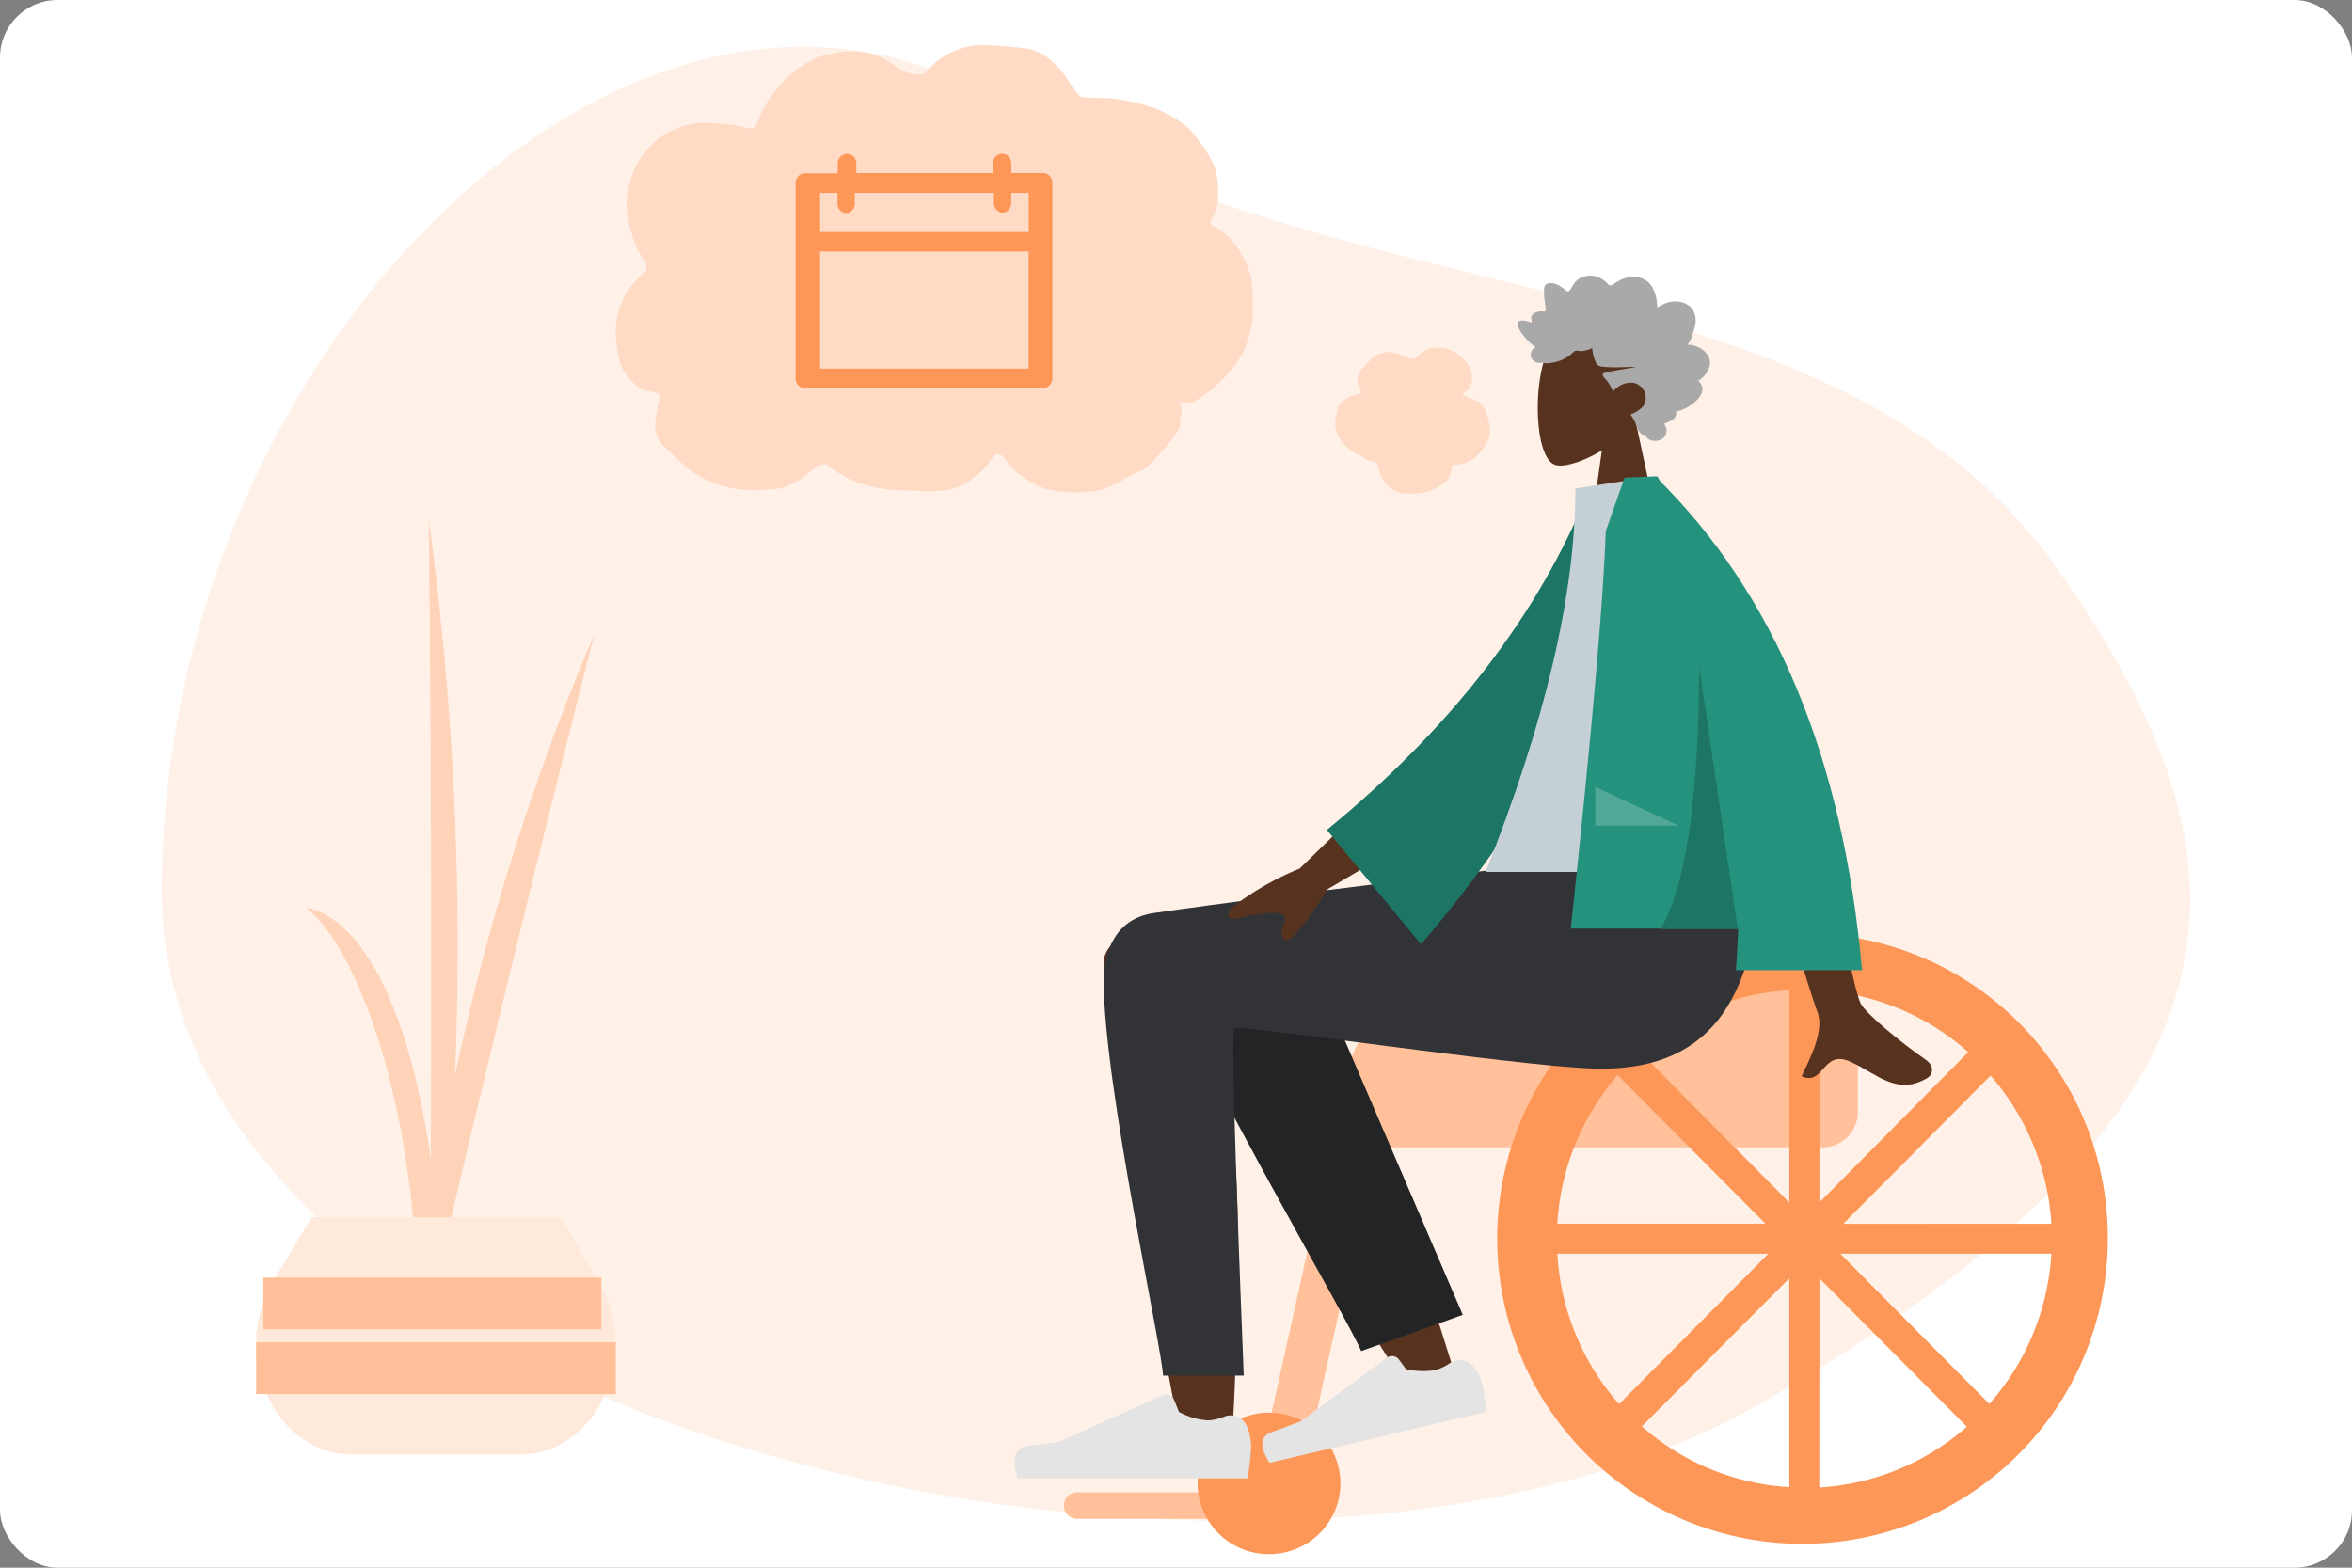 <svg xmlns="http://www.w3.org/2000/svg" xmlns:xlink="http://www.w3.org/1999/xlink" viewBox="0 0 327 218">
  <rect x="0" y="0" width="327" height="218" fill="#808080" stroke="none"/>
  <defs>
    <symbol id="Backdrop" data-name="Backdrop" viewBox="0 0 327 218">
      <rect id="Backdrop-3" data-name="Backdrop" width="327" height="218" rx="8" fill="#fff"/>
    </symbol>
    <symbol id="Blob_4-2" data-name="Blob 4" viewBox="0 0 282 205">
      <path id="Blob" d="M222.92,188.31c68.7-40.08,70.86-73.58,40.13-116.36S167.2,38.38,116.57,7.77,0,41.87,0,117.41,154.21,228.39,222.92,188.31Z" fill="#fff1e8" fill-rule="evenodd"/>
    </symbol>
    <symbol id="Plant_2" data-name="Plant 2" viewBox="0 0 50 130">
      <g id="Plant">
        <path id="Stems" d="M25.72,103Q30.24,83.78,35,64.27,40.91,39.9,47,16A332.83,332.83,0,0,0,27.65,77.32,440.27,440.27,0,0,0,24,0c.39,32.1.37,66.35.29,89C19.32,54.32,7,54,7,54c8.53,6.87,17.29,35,15,65C22.42,113.55,24.48,108.36,25.72,103Z" fill="#ffd3b8" fill-rule="evenodd"/>
        <path id="Pot" d="M36.6,130H12.88C2.29,129.58-3.59,115.78,2.4,105.83L7.72,97H42.29l5.31,8.83c6,10,.11,23.75-10.47,24.16H36.6" fill="#ffe9db" fill-rule="evenodd"/>
        <g id="Stripes">
          <rect y="114.4" width="50" height="7.2" fill="#ffc099"/>
          <rect x="1" y="105.4" width="47" height="7.2" fill="#ffc099"/>
        </g>
      </g>
    </symbol>
    <symbol id="Expression_Date" data-name="Expression Date" viewBox="0 0 121.52 62.38">
      <g id="Expression">
        <path id="Bubble" d="M39.34,61.91c2.84,0,6.31.61,8.9-.74a12.89,12.89,0,0,0,3.27-2.58c.45-.51,1-1.6,1.47-1.71.79-.21,1.55,1.43,2.28,2.12a15.17,15.17,0,0,0,3.19,2.17c1.62,1,5.49,1.33,8.87.74C68.82,61.65,71,60,73.47,59c.61-.24,5-5.09,5-6.17s.25-1.74.2-2.17c-.07-.63-.37-1-.2-1,.85,0,1.44.18,1.8,0A18.63,18.63,0,0,0,87,43.13a14.33,14.33,0,0,0,1.56-5.51c0-4.08,0-5.26-.87-7.11a13.32,13.32,0,0,0-2.5-3.87A12.43,12.43,0,0,0,82.73,25c-.48-.27.6-1.18.91-2.92a12.49,12.49,0,0,0-.43-5.3,21,21,0,0,0-3.61-5.24,15.65,15.65,0,0,0-5.43-3,28.33,28.33,0,0,0-4.83-1.07c-1.67-.22-3.39,0-4.66-.29C64.07,7,62.37,3.6,60.61,2.25A6.78,6.78,0,0,0,57.07.49,60.31,60.31,0,0,0,50.78,0a10.58,10.58,0,0,0-6.11,2.24C43,3.67,43,4.11,42.1,4.11c-2.52,0-4-2.26-6.51-2.89a11.87,11.87,0,0,0-5.62,0c-4.17.63-8.63,4.89-10.35,9.66-.46,1.27-1.7.44-2.85.32a23.82,23.82,0,0,0-5.55-.32,10.67,10.67,0,0,0-6.31,3.06A12,12,0,0,0,1.5,22.85a19.34,19.34,0,0,0,1.64,5.82c.71,1.31,1.12,1.5,1.12,2.24s-.48.79-.8,1.17a11,11,0,0,0-2,2.47A11.38,11.38,0,0,0,.22,37.62C-.29,39.81.06,44,1.5,45.94A8.88,8.88,0,0,0,3.76,48c.44.24,2.75,0,2.35,1.24a14.38,14.38,0,0,0-.62,3.31,4.13,4.13,0,0,0,1.12,3.22C7.94,56.89,8.9,58,10.15,59a15.25,15.25,0,0,0,9.47,2.91c3.13-.3,3.13.15,5.72-1.32,1.16-.66,3.23-2.93,4.07-2.15a14.85,14.85,0,0,0,2.35,1.49C33.6,61.17,37.39,61.91,39.34,61.91Z" fill="#ffdbc5" fill-opacity="0.99" fill-rule="evenodd"/>
        <path id="Bubble-2" data-name="Bubble" d="M110.6,62.38a7.47,7.47,0,0,0,2.54-.38,7.88,7.88,0,0,0,2.48-1.49,2.45,2.45,0,0,0,.53-1.22c.07-.21.13-.83.24-.9s.75,0,1.12-.12A3.86,3.86,0,0,0,119.83,57,9.05,9.05,0,0,0,121.27,55c.6-1.14,0-3.34-.28-4a3.08,3.08,0,0,0-1.16-1.48l-.75-.31c-.4-.15-.83-.32-1.13-.45-.64-.28.43-.5.71-1a3.17,3.17,0,0,0-.71-3.94,5.33,5.33,0,0,0-2.58-1.67,7.2,7.2,0,0,0-2,0c-.26,0-.52.15-1.37.72-.37.25-.74.72-1.11.73-1,0-1.7-.58-2.39-.73a3.09,3.09,0,0,0-2.11,0A3.47,3.47,0,0,0,104.71,44a8.67,8.67,0,0,0-1.17,1.32c-.27.45-.41.3-.41,1.42s.87,1.54.41,1.7c-1.57.55-1.06.16-1.93.71a3.4,3.4,0,0,0-1.16,1.1c-.23.46-.16,1-.39,1.61a4.4,4.4,0,0,0,1.55,4,13.16,13.16,0,0,0,1.15.89,5.7,5.7,0,0,1,1.5.85,3.7,3.7,0,0,0,1.11.33c.56,0,.72,1.31,1,1.93A4.06,4.06,0,0,0,110.6,62.38Z" fill="#ffdbc5" fill-rule="evenodd"/>
        <g id="Graphic">
          <g id="_-Emphasis" data-name="📢-Emphasis">
            <path id="_--Palette" data-name="🎨--Palette" d="M32.11,15.14a1.32,1.32,0,0,0-1.25,1.37v1.33H26.28a1.27,1.27,0,0,0-.91.4,1.41,1.41,0,0,0-.37,1V46.36a1.32,1.32,0,0,0,1.28,1.35H59.42a1.32,1.32,0,0,0,1.28-1.35V19.2a1.41,1.41,0,0,0-.37-1,1.27,1.27,0,0,0-.91-.4H55V16.51a1.44,1.44,0,0,0-.38-1,1.24,1.24,0,0,0-.92-.4,1.32,1.32,0,0,0-1.25,1.37v1.33h-19V16.51a1.44,1.44,0,0,0-.38-1A1.24,1.24,0,0,0,32.11,15.14ZM28.4,20.56h2.42v1.36a1.39,1.39,0,0,0,.58,1.25,1.1,1.1,0,0,0,1.25,0,1.39,1.39,0,0,0,.58-1.25V20.56H52.57v1.36a1.4,1.4,0,0,0,.6,1.2,1.09,1.09,0,0,0,1.22,0,1.4,1.4,0,0,0,.6-1.2V20.56h2.42V26h-29Zm0,8.15h29V45h-29V28.71Z" fill="#fd9757" fill-rule="evenodd"/>
          </g>
        </g>
      </g>
    </symbol>
    <symbol id="Wheelchair" data-name="Wheelchair" viewBox="0 0 117.98 70.76">
      <path d="M1.5,63.76a1.5,1.5,0,0,0,0,3H22.7a1.5,1.5,0,0,0,0-3ZM79.75,0a10.36,10.36,0,0,0-2,.2L40.1,7.87a10,10,0,0,0-7.34,6.2,6.59,6.59,0,0,0-.61,1.64l-10,45.05h5.08l8-36H85.75a4,4,0,0,0,4-4V10A10,10,0,0,0,79.75,0Z" fill="#ffc09a" fill-rule="evenodd"/>
      <ellipse cx="23.19" cy="62.76" rx="8.07" ry="8" fill="#fd9757"/>
      <path d="M83.7.57A34.51,34.51,0,1,0,118,35.08,34.4,34.4,0,0,0,83.7.57Zm1.7,39,16.67,16.78a27.77,27.77,0,0,1-16.68,6.87Zm-3.4,0V63.18a27.71,27.71,0,0,1-16.67-6.87Zm22.63,14.22-16.87-17h23.86A28.17,28.17,0,0,1,104.63,53.75Zm-48.85-17H79.63l-16.87,17A28.1,28.1,0,0,1,55.78,36.77Zm6.83-20.18,0,0h0L79.3,33.39H55.78A28.14,28.14,0,0,1,62.61,16.59Zm49,16.8H88.1l16.65-16.76,0,0A28.14,28.14,0,0,1,111.62,33.39ZM102.22,14l0,0,0,0h0L85.4,31V7A27.76,27.76,0,0,1,102.22,14ZM82,7V31L65.2,14.06,65.14,14A27.83,27.83,0,0,1,82,7Z" fill="#fd9757" fill-rule="evenodd"/>
    </symbol>
    <symbol id="Nonbinary_Sitting_Alt" data-name="Nonbinary Sitting Alt" viewBox="0 0 127.92 175.46">
      <g>
        <path d="M12.75,95.53c0,5,2,18,4.34,31.45l.31,1.83c1.7,9.75,3.51,19.48,4.76,26.17l.23,1.22c.73,3.93,1.24,6.61,1.35,7.28.54,3.37,6.37,4.47,6.71.26C31,157.05,32,133.83,31,123c-.29-3.11-.59-6.12-.9-8.94q8.25,14.52,25.13,41.13l6.24-2.79q-7.35-23.73-12.05-33.51C44,107.78,39,98.22,36.89,94.85c-2.78-4.41-7.28-3.86-10.47-1.7C22.62,87.76,12.74,91.21,12.75,95.53Z" fill="#57331f" fill-rule="evenodd"/>
        <path d="M62.68,144.53,40.79,93.58c-5.24-8.29-19.94,1.68-18.15,6.49,4.06,10.91,24.7,46.25,25.91,49.5Z" fill="#222425" fill-rule="evenodd"/>
        <path d="M12.76,98.17c0,14.4,8.24,51.64,8.24,54.81H32.23q-1.93-48.06-1.32-48.35c.94-.45,38.45,5.21,49.7,5.64,16.23.61,22.94-9.37,23.48-28.33H72.67q-40.31,4.83-53,6.72C14.26,89.47,12.76,94.21,12.76,98.17Z" fill="#323337" fill-rule="evenodd"/>
        <path d="M64.34,151.92a7.57,7.57,0,0,1,1,2,24.84,24.84,0,0,1,.57,4.1l-30.1,7.09q-2.13-3.39.31-4.28c1.64-.59,3-1.1,4.06-1.51l11.94-8.82a1.21,1.21,0,0,1,1.67.23l1,1.35h0a10.46,10.46,0,0,0,4.08.13,6.86,6.86,0,0,0,2.08-1h0a2.42,2.42,0,0,1,3.35.7Z" fill="#e4e4e4" fill-rule="evenodd"/>
        <path d="M32.78,160.27a8.75,8.75,0,0,1,.47,2.45,29.28,29.28,0,0,1-.51,4.54H.77q-1.25-4.19,1.44-4.51c1.79-.23,3.27-.43,4.46-.61l14.25-6.44a1.22,1.22,0,0,1,1.6.6l0,0,.7,1.73h0a10,10,0,0,0,4,1.18,6.9,6.9,0,0,0,2.33-.54h0a2.42,2.42,0,0,1,3.12,1.39S32.76,160.21,32.78,160.27Z" fill="#e4e4e4" fill-rule="evenodd"/>
        <polygon points="90.08 35.94 86 16.96 83.06 16.96 80.38 35.94 90.08 35.94" fill="#57331f" fill-rule="evenodd"/>
        <path d="M75.62,26.36c3,.78,14.64-5.19,14-13.83S77,5.79,74.66,10.15,72.59,25.58,75.62,26.36Z" fill="#57331f" fill-rule="evenodd"/>
        <path d="M93.89,9.65a3.09,3.09,0,0,0,.63-1.17,12.68,12.68,0,0,0,.4-1.33,2.91,2.91,0,0,0-.44-2.66,3.06,3.06,0,0,0-2-.88A3.67,3.67,0,0,0,91,3.8c-.46.15-.85.44-1.3.63a5.68,5.68,0,0,0-.68-2.84A2.81,2.81,0,0,0,86.94.22a4.14,4.14,0,0,0-2.57.51c-.2.11-.4.22-.59.35a1.5,1.5,0,0,1-.51.28c-.21,0-.31-.07-.44-.22A3.37,3.37,0,0,0,82.3.67a3.09,3.09,0,0,0-2.89-.5A2.7,2.7,0,0,0,78.23,1c-.27.35-.46.91-.83,1.16-.16.1-.27,0-.42-.14s-.42-.32-.64-.47a3,3,0,0,0-1-.45C74.83,1,74.11,1,74,1.71a3,3,0,0,0,0,.79c0,.35,0,.71.08,1.06a6.82,6.82,0,0,0,.1.79,1.11,1.11,0,0,1,0,.54c-.07.18-.42.08-.57.08a2.34,2.34,0,0,0-.86.19.94.94,0,0,0-.52.48.86.86,0,0,0,0,.45,1.49,1.49,0,0,1,0,.47c-.39-.2-1.76-.63-1.93.08a1.09,1.09,0,0,0,.17.7,7,7,0,0,0,.64,1,8.74,8.74,0,0,0,1.69,1.64,1.11,1.11,0,0,0-.29,1.86,1.37,1.37,0,0,0,1,.29,3.31,3.31,0,0,1,.42,0c.06,0,.12.06.19.06a5.44,5.44,0,0,0,1.55-.19A5.09,5.09,0,0,0,78,10.69a.76.76,0,0,1,.55-.25c.2,0,.4.06.61.07a4.39,4.39,0,0,0,1.52-.43,5.56,5.56,0,0,0,.5,2c.22.5.69.57,1.15.61,1.48.14,3,0,4.44,0-1.43.32-2.91.45-4.33.83-.64.18-.15.61.12.91a5.15,5.15,0,0,1,1,1.74,3.09,3.09,0,0,1,3-1.23,2.16,2.16,0,0,1,1.29,3.12A4.08,4.08,0,0,1,86,19.31a7.05,7.05,0,0,1,1,2,1.39,1.39,0,0,0,.72.83c.13,0,.28,0,.39.16s.15.27.31.38a1.79,1.79,0,0,0,2.23-.17,1.46,1.46,0,0,0,0-1.9c.68-.28,1.93-.65,1.66-1.72,1.49-.1,5.1-2.51,3.11-4.27,1.09-.61,2.1-2.13,1.39-3.46a3.41,3.41,0,0,0-2.83-1.54" fill="#aaa9a9" fill-rule="evenodd"/>
        <path d="M53.25,69.57,40,82.47a40.17,40.17,0,0,0-9.46,5.44c-.55.67-1.16,2,1.45,1.37s5.36-1,5.85-.21-1,2.15,0,3.25q.9,1.11,6.08-7l13.76-8.11Z" fill="#57331f" fill-rule="evenodd"/>
        <path d="M112,71.39q4.66,27.06,6,29.83c.67,1.36,5.62,5.48,9.06,7.84,1.38,1,.81,2.16.29,2.48-4.24,2.61-7-.48-10.7-2.18-4-1.87-3.67,3.4-6.86,2,1-2.19,3.26-6.27,2.18-9q-.72-1.78-9.76-31Z" fill="#57331f" fill-rule="evenodd"/>
        <path d="M84.24,30.43l-4-.69Q69.78,55.8,43.78,77.09L56.87,93C74.2,72.78,84.88,51.93,84.24,30.43Z" fill="#1d7665" fill-rule="evenodd"/>
        <path d="M101.84,82.94h-36q12.5-31.38,12.5-53.33l10.85-1.67C97.75,42.11,100.16,59.55,101.84,82.94Z" fill="#c5cfd6" fill-rule="evenodd"/>
        <path d="M109.92,90.81H77.7q4.44-41.52,4.85-55.22l2.62-7.49,3.88-.16h.7C97.39,41.65,108.41,68.16,109.92,90.81Z" fill="#25927e" fill-rule="evenodd"/>
        <path d="M89.46,27.94q24.8,24.29,28.73,68.66H100.66q2.73-37.36-14.23-66Z" fill="#25927e" fill-rule="evenodd"/>
        <path d="M95.55,54.44q-.12,27.61-5.37,36.43h10.74Z" fill="#1d7665" fill-rule="evenodd"/>
        <polygon points="92.72 76.51 81.1 71.11 81.1 76.51 92.72 76.51" fill="#fff" fill-opacity="0.2" fill-rule="evenodd"/>
      </g>
    </symbol>
  </defs>
  <g id="Individual_Nonbinary_Datetime_Alt" data-name="Individual Nonbinary Datetime Alt">
    <use width="327" height="218" xlink:href="#Backdrop"/>
    <use width="282" height="205" transform="translate(22.5 6.5)" xlink:href="#Blob_4-2"/>
    <use width="50" height="130" transform="translate(35.61 72.26)" xlink:href="#Plant_2"/>
    <use width="121.52" height="62.38" transform="translate(85.61 6.26)" xlink:href="#Expression_Date"/>
    <use width="117.98" height="70.76" transform="translate(147.91 129.09) scale(1.23)" xlink:href="#Wheelchair"/>
    <use width="127.92" height="175.45" transform="translate(140.69 38.32)" xlink:href="#Nonbinary_Sitting_Alt"/>
  </g>
</svg>
